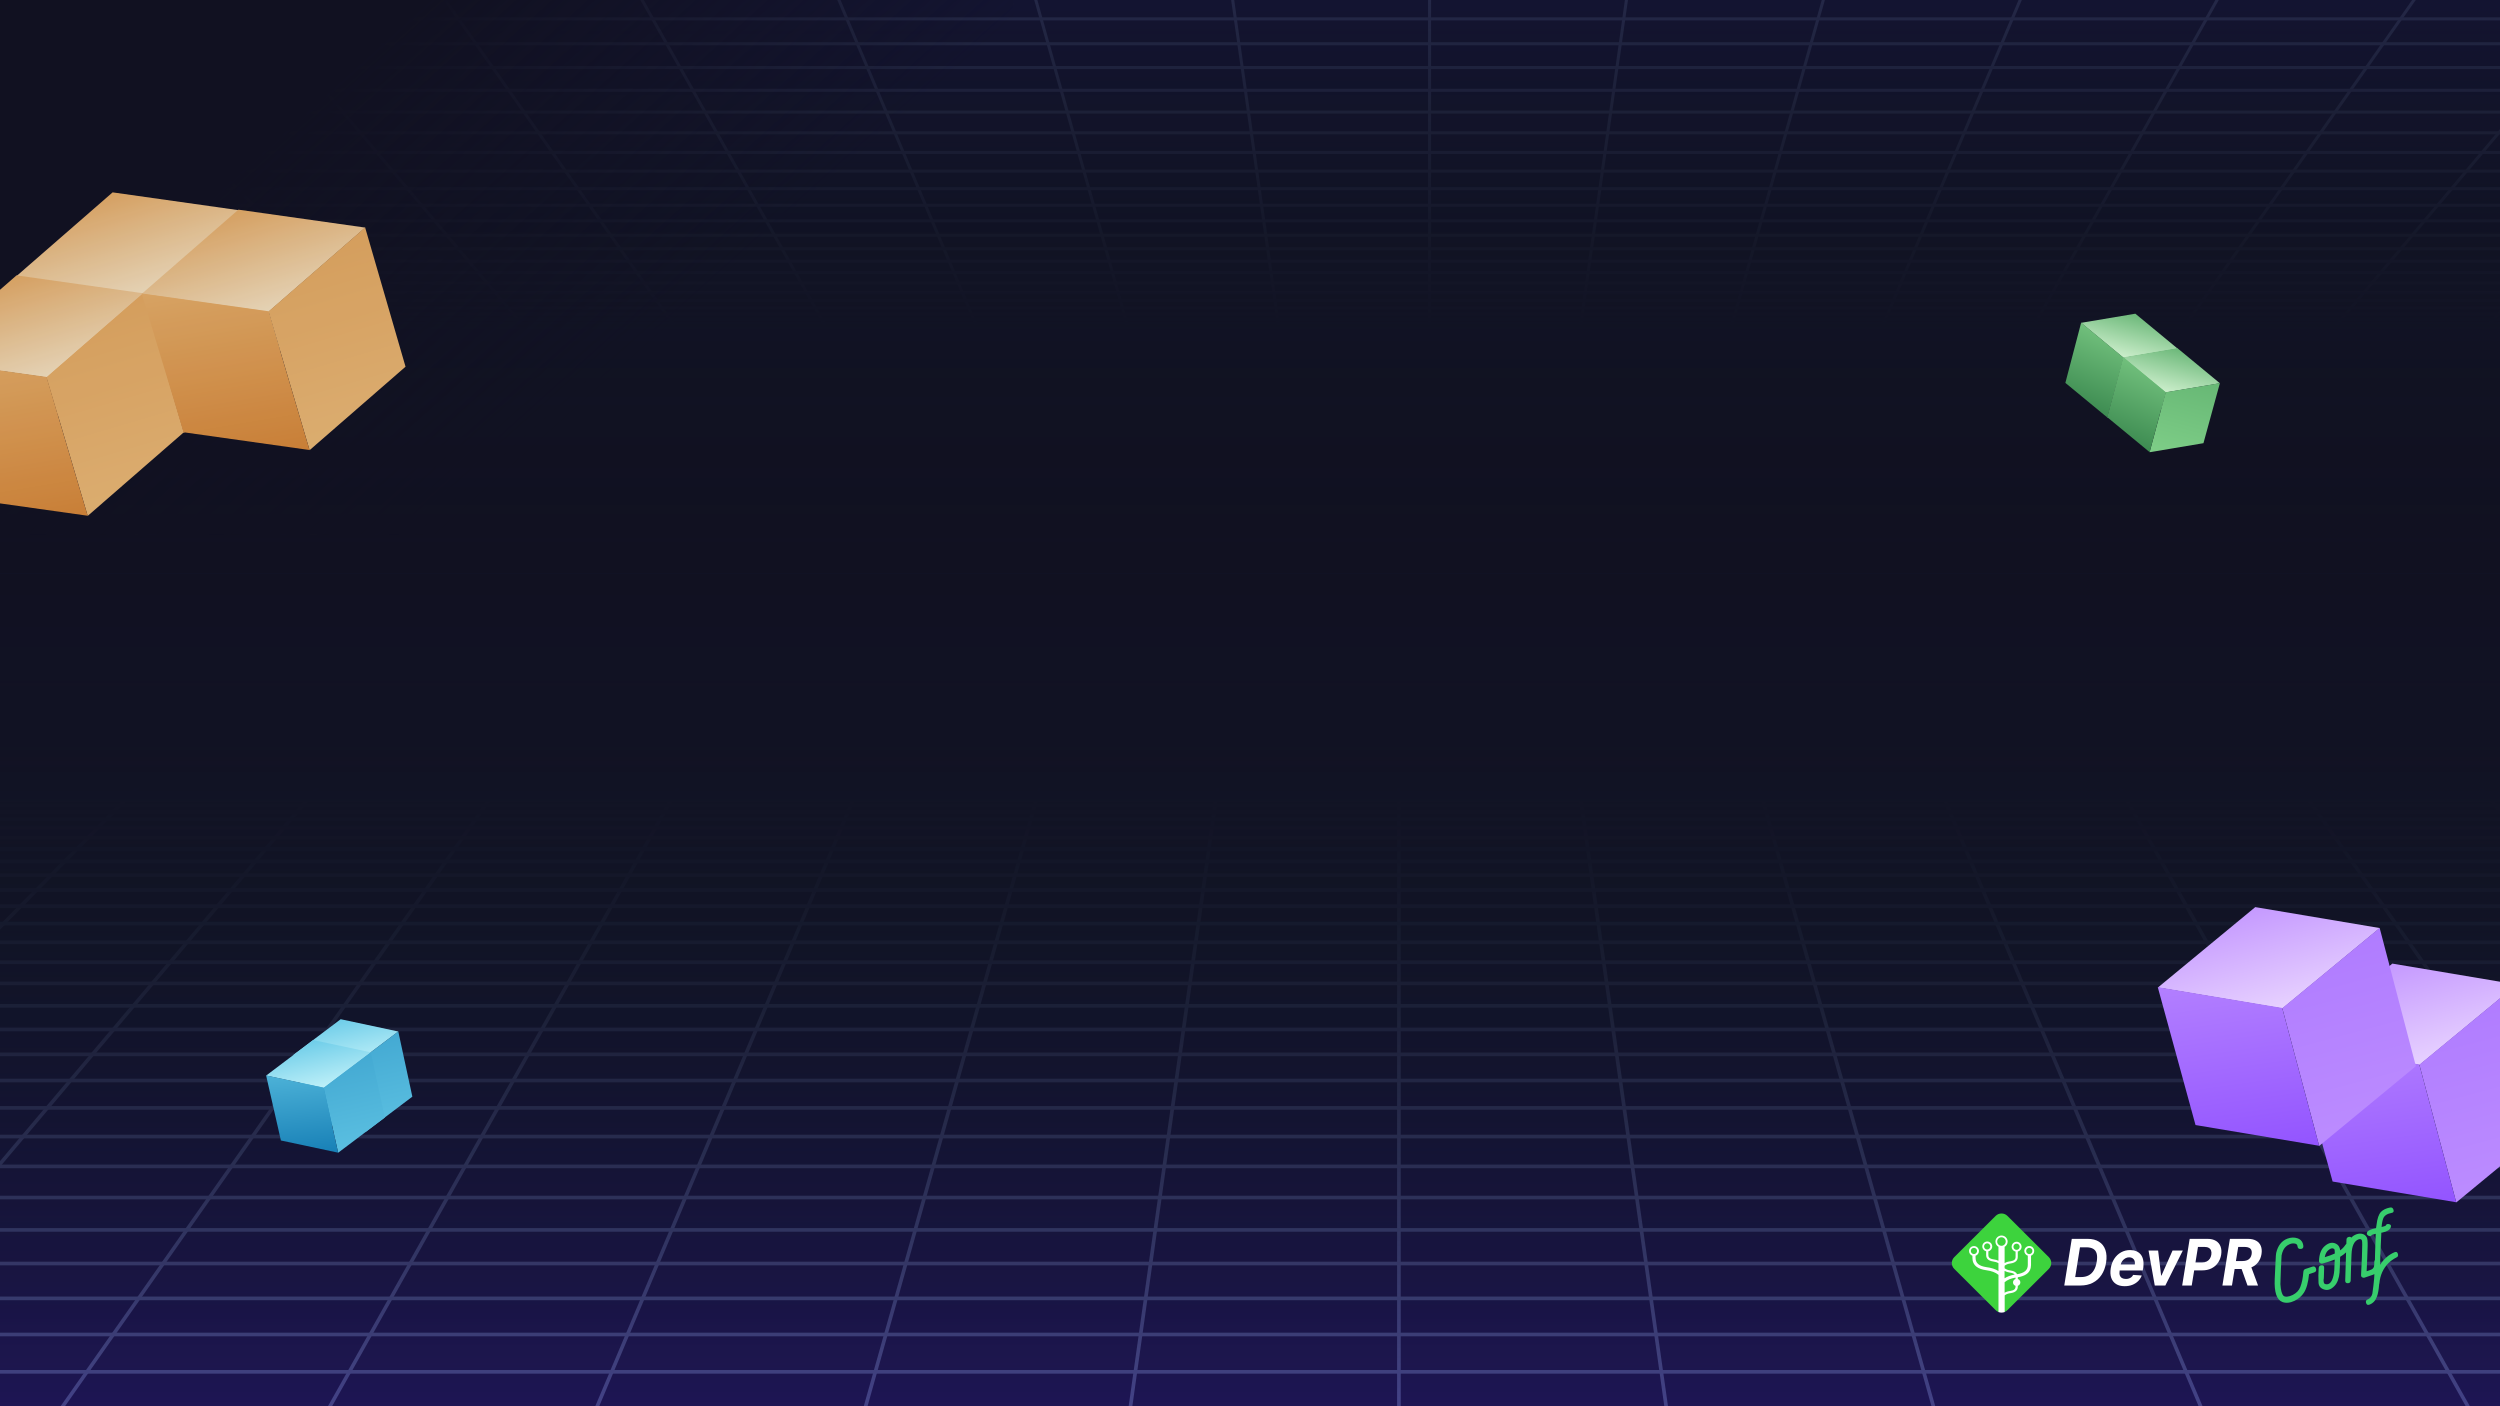 <?xml version="1.0"?>
<svg width="1920" height="1080" viewBox="0 0 1920 1080" fill="none" xmlns="http://www.w3.org/2000/svg"> <g clip-path="url(#clip0_207_35804)"> <g clip-path="url(#clip1_207_35804)"> <rect width="1920" height="1080" fill="#0E0128"></rect> <g clip-path="url(#clip2_207_35804)"> <rect width="1961.27" height="1083.24" transform="translate(-31.33)" fill="#111121"></rect> <g opacity="0.8"> <g filter="url(#filter0_dd_207_35804)"> <path d="M8364.02 2348.7L1074.37 -379.257" stroke="#B7D8FF" stroke-width="2.804"></path> <path d="M7980.35 2348.7L1074.37 -379.257" stroke="#B7D8FF" stroke-width="2.804"></path> <path d="M-1611.29 2348.7L1074.37 -379.257" stroke="#B7D8FF" stroke-width="2.804"></path> <path d="M3760.03 2348.7L1074.37 -379.257" stroke="#B7D8FF" stroke-width="2.804"></path> <path d="M-1227.62 2348.7L1074.37 -379.257" stroke="#B7D8FF" stroke-width="2.804"></path> <path d="M3376.36 2348.7L1074.37 -379.257" stroke="#B7D8FF" stroke-width="2.804"></path> <path d="M-76.625 2348.7L1074.37 -379.257" stroke="#B7D8FF" stroke-width="2.804"></path> <path d="M2225.37 2348.7L1074.37 -379.257" stroke="#B7D8FF" stroke-width="2.804"></path> <path d="M307.95 2348.7L1075.28 -379.257" stroke="#B7D8FF" stroke-width="2.804"></path> <path d="M1841.7 2348.7L1074.37 -379.257" stroke="#B7D8FF" stroke-width="2.804"></path> <path d="M689.793 2348.7L1073.46 -379.257" stroke="#B7D8FF" stroke-width="2.804"></path> <path d="M1074.37 2348.7V-379.257" stroke="#B7D8FF" stroke-width="2.804"></path> <path d="M1458.04 2348.7L1074.37 -379.257" stroke="#B7D8FF" stroke-width="2.804"></path> <path d="M-843.958 2348.7L1074.37 -379.257" stroke="#B7D8FF" stroke-width="2.804"></path> <path d="M2992.7 2348.7L1074.37 -379.257" stroke="#B7D8FF" stroke-width="2.804"></path> <path d="M-460.291 2348.7L1074.37 -379.257" stroke="#B7D8FF" stroke-width="2.804"></path> <path d="M2609.03 2348.7L1074.37 -379.257" stroke="#B7D8FF" stroke-width="2.804"></path> <path d="M-2378.62 2348.7L1074.37 -379.257" stroke="#B7D8FF" stroke-width="2.804"></path> <path d="M4527.36 2348.7L1074.37 -379.257" stroke="#B7D8FF" stroke-width="2.804"></path> <path d="M-1994.95 2348.7L1074.37 -379.257" stroke="#B7D8FF" stroke-width="2.804"></path> <path d="M4143.69 2348.7L1074.37 -379.257" stroke="#B7D8FF" stroke-width="2.804"></path> <path d="M-3145.95 2348.7L1074.37 -379.257" stroke="#B7D8FF" stroke-width="2.804"></path> <path d="M5294.69 2348.7L1074.37 -379.257" stroke="#B7D8FF" stroke-width="2.804"></path> <path d="M-2762.29 2348.7L1074.37 -379.257" stroke="#B7D8FF" stroke-width="2.804"></path> <path d="M4911.03 2348.7L1074.37 -379.257" stroke="#B7D8FF" stroke-width="2.804"></path> <path d="M-3913.28 2348.7L1074.37 -379.257" stroke="#B7D8FF" stroke-width="2.804"></path> <path d="M6062.02 2348.7L1074.37 -379.257" stroke="#B7D8FF" stroke-width="2.804"></path> <path d="M-3529.62 2348.7L1074.37 -379.257" stroke="#B7D8FF" stroke-width="2.804"></path> <path d="M5678.36 2348.7L1074.37 -379.257" stroke="#B7D8FF" stroke-width="2.804"></path> <path d="M-4680.61 2348.7L1074.37 -379.257" stroke="#B7D8FF" stroke-width="2.804"></path> <path d="M6829.36 2348.7L1074.38 -379.257" stroke="#B7D8FF" stroke-width="2.804"></path> <path d="M-4296.95 2348.7L1074.37 -379.257" stroke="#B7D8FF" stroke-width="2.804"></path> <path d="M6445.69 2348.7L1074.37 -379.257" stroke="#B7D8FF" stroke-width="2.804"></path> <path d="M7596.68 2348.7L1074.37 -379.257" stroke="#B7D8FF" stroke-width="2.804"></path> <path d="M-5064.28 2348.7L1074.37 -379.257" stroke="#B7D8FF" stroke-width="2.804"></path> <path d="M7213.02 2348.7L1074.37 -379.257" stroke="#B7D8FF" stroke-width="2.804"></path> <path d="M-5639.78 1053.57H8939.51" stroke="#B7D8FF" stroke-width="2.804"></path> <path d="M-5639.78 1024.88H8939.51" stroke="#B7D8FF" stroke-width="2.804"></path> <path d="M-5639.78 997.153H8939.51" stroke="#B7D8FF" stroke-width="2.804"></path> <path d="M-5639.78 970.381H8939.51" stroke="#B7D8FF" stroke-width="2.804"></path> <path d="M-5639.78 944.564H8939.51" stroke="#B7D8FF" stroke-width="2.804"></path> <path d="M-5639.78 919.704H8939.51" stroke="#B7D8FF" stroke-width="2.804"></path> <path d="M-5639.78 895.799H8939.51" stroke="#B7D8FF" stroke-width="2.804"></path> <path d="M-5639.78 872.851H8939.51" stroke="#B7D8FF" stroke-width="2.804"></path> <path d="M-5639.78 850.858H8939.51" stroke="#B7D8FF" stroke-width="2.804"></path> <path d="M-5639.78 829.823H8939.51" stroke="#B7D8FF" stroke-width="2.804"></path> <path d="M-5639.78 809.744H8939.51" stroke="#B7D8FF" stroke-width="2.804"></path> <path d="M-5639.78 790.62H8939.51" stroke="#B7D8FF" stroke-width="2.804"></path> <path d="M-5639.78 772.453H8939.51" stroke="#B7D8FF" stroke-width="2.804"></path> <path d="M-5639.78 755.242H8939.51" stroke="#B7D8FF" stroke-width="2.804"></path> <path d="M-5639.78 738.987H8939.51" stroke="#B7D8FF" stroke-width="2.804"></path> <path d="M-5639.78 723.688H8939.51" stroke="#B7D8FF" stroke-width="2.804"></path> <path d="M-5639.78 709.347H8939.51" stroke="#B7D8FF" stroke-width="2.804"></path> <path d="M-5639.78 695.959H8939.51" stroke="#B7D8FF" stroke-width="2.804"></path> <path d="M-5639.78 683.529H8939.51" stroke="#B7D8FF" stroke-width="2.804"></path> <path d="M-5639.78 672.056H8939.51" stroke="#B7D8FF" stroke-width="2.804"></path> <path d="M-5639.78 661.537H8939.51" stroke="#B7D8FF" stroke-width="2.804"></path> <path d="M-5639.78 651.976H8939.51" stroke="#B7D8FF" stroke-width="2.804"></path> <path d="M-5639.78 643.37H8939.51" stroke="#B7D8FF" stroke-width="2.804"></path> <path d="M-5639.78 635.72H8939.51" stroke="#B7D8FF" stroke-width="2.804"></path> <path d="M-5639.78 629.027H8939.51" stroke="#B7D8FF" stroke-width="2.804"></path> <path d="M-5639.78 623.29H8939.51" stroke="#B7D8FF" stroke-width="2.804"></path> <path d="M-5639.78 618.509H8939.51" stroke="#B7D8FF" stroke-width="2.804"></path> <path d="M-5639.78 614.684H8939.51" stroke="#B7D8FF" stroke-width="2.804"></path> <path d="M-5639.78 611.816H8939.51" stroke="#B7D8FF" stroke-width="2.804"></path> <path d="M-5639.78 609.903H8939.51" stroke="#B7D8FF" stroke-width="2.804"></path> <path d="M-5639.78 608.948H8939.51" stroke="#B7D8FF" stroke-width="2.804"></path> </g> <rect width="2248.11" height="1261.65" transform="matrix(1 0 0 -1 -40.657 1132.22)" fill="url(#paint0_linear_207_35804)"></rect> <rect width="2320.4" height="2499.97" transform="matrix(-1 -8.74228e-08 -8.74228e-08 1 2243.6 221.546)" fill="url(#paint1_linear_207_35804)" fill-opacity="0.2"></rect> <rect width="2248.11" height="2498.81" transform="matrix(-1 -8.74228e-08 -8.74228e-08 1 2207.45 696.121)" fill="url(#paint2_linear_207_35804)"></rect> <rect x="-31.33" y="440.76" width="1961.27" height="151.584" fill="url(#paint3_linear_207_35804)"></rect> </g> <g clip-path="url(#clip3_207_35804)"> <g filter="url(#filter1_dd_207_35804)"> <path d="M-4965.58 -1194.02L1097.9 1075.08" stroke="#B7D8FF" stroke-width="2.332"></path> <path d="M-4646.45 -1194.02L1097.9 1075.08" stroke="#B7D8FF" stroke-width="2.332"></path> <path d="M3331.81 -1194.02L1097.9 1075.08" stroke="#B7D8FF" stroke-width="2.332"></path> <path d="M-1136.01 -1194.02L1097.9 1075.08" stroke="#B7D8FF" stroke-width="2.332"></path> <path d="M3012.68 -1194.02L1097.9 1075.08" stroke="#B7D8FF" stroke-width="2.332"></path> <path d="M-816.88 -1194.02L1097.9 1075.08" stroke="#B7D8FF" stroke-width="2.332"></path> <path d="M2055.29 -1194.02L1097.9 1075.08" stroke="#B7D8FF" stroke-width="2.332"></path> <path d="M140.51 -1194.02L1097.9 1075.08" stroke="#B7D8FF" stroke-width="2.332"></path> <path d="M1736.16 -1194.02L1097.9 1075.08" stroke="#B7D8FF" stroke-width="2.332"></path> <path d="M459.64 -1194.02L1097.9 1075.08" stroke="#B7D8FF" stroke-width="2.332"></path> <path d="M1417.03 -1194.02L1097.9 1075.08" stroke="#B7D8FF" stroke-width="2.332"></path> <path d="M1097.9 -1194.02L1097.9 1075.08" stroke="#B7D8FF" stroke-width="2.332"></path> <path d="M778.77 -1194.02L1097.9 1075.08" stroke="#B7D8FF" stroke-width="2.332"></path> <path d="M2693.55 -1194.02L1097.9 1075.08" stroke="#B7D8FF" stroke-width="2.332"></path> <path d="M-497.75 -1194.02L1097.9 1075.08" stroke="#B7D8FF" stroke-width="2.332"></path> <path d="M2374.42 -1194.02L1097.9 1075.08" stroke="#B7D8FF" stroke-width="2.332"></path> <path d="M-178.621 -1194.02L1097.9 1075.08" stroke="#B7D8FF" stroke-width="2.332"></path> <path d="M3970.07 -1194.02L1097.9 1075.08" stroke="#B7D8FF" stroke-width="2.332"></path> <path d="M-1774.27 -1194.02L1097.9 1075.08" stroke="#B7D8FF" stroke-width="2.332"></path> <path d="M3650.94 -1194.02L1097.9 1075.08" stroke="#B7D8FF" stroke-width="2.332"></path> <path d="M-1455.14 -1194.02L1097.9 1075.08" stroke="#B7D8FF" stroke-width="2.332"></path> <path d="M4608.33 -1194.02L1097.9 1075.08" stroke="#B7D8FF" stroke-width="2.332"></path> <path d="M-2412.53 -1194.02L1097.9 1075.08" stroke="#B7D8FF" stroke-width="2.332"></path> <path d="M4289.2 -1194.02L1097.9 1075.08" stroke="#B7D8FF" stroke-width="2.332"></path> <path d="M-2093.41 -1194.02L1097.9 1075.08" stroke="#B7D8FF" stroke-width="2.332"></path> <path d="M5246.59 -1194.02L1097.9 1075.08" stroke="#B7D8FF" stroke-width="2.332"></path> <path d="M-3050.79 -1194.02L1097.9 1075.08" stroke="#B7D8FF" stroke-width="2.332"></path> <path d="M4927.46 -1194.02L1097.9 1075.08" stroke="#B7D8FF" stroke-width="2.332"></path> <path d="M-2731.66 -1194.02L1097.9 1075.08" stroke="#B7D8FF" stroke-width="2.332"></path> <path d="M5884.86 -1194.02L1097.9 1075.08" stroke="#B7D8FF" stroke-width="2.332"></path> <path d="M-3689.06 -1194.02L1097.9 1075.08" stroke="#B7D8FF" stroke-width="2.332"></path> <path d="M5565.72 -1194.02L1097.9 1075.08" stroke="#B7D8FF" stroke-width="2.332"></path> <path d="M-3369.92 -1194.02L1097.9 1075.08" stroke="#B7D8FF" stroke-width="2.332"></path> <path d="M-4327.31 -1194.02L1097.9 1075.08" stroke="#B7D8FF" stroke-width="2.332"></path> <path d="M6203.99 -1194.02L1097.9 1075.08" stroke="#B7D8FF" stroke-width="2.332"></path> <path d="M-4008.18 -1194.02L1097.9 1075.08" stroke="#B7D8FF" stroke-width="2.332"></path> <path d="M6682.68 14.498L-5444.27 14.498" stroke="#B7D8FF" stroke-width="2.332"></path> <path d="M6682.68 33.587L-5444.27 33.586" stroke="#B7D8FF" stroke-width="2.332"></path> <path d="M6682.68 51.88L-5444.27 51.879" stroke="#B7D8FF" stroke-width="2.332"></path> <path d="M6682.68 69.377L-5444.27 69.376" stroke="#B7D8FF" stroke-width="2.332"></path> <path d="M6682.68 86.079L-5444.27 86.078" stroke="#B7D8FF" stroke-width="2.332"></path> <path d="M6682.68 101.987L-5444.27 101.986" stroke="#B7D8FF" stroke-width="2.332"></path> <path d="M6682.68 117.098L-5444.27 117.097" stroke="#B7D8FF" stroke-width="2.332"></path> <path d="M6682.68 131.413L-5444.27 131.412" stroke="#B7D8FF" stroke-width="2.332"></path> <path d="M6682.68 144.934L-5444.27 144.933" stroke="#B7D8FF" stroke-width="2.332"></path> <path d="M6682.68 157.66L-5444.27 157.659" stroke="#B7D8FF" stroke-width="2.332"></path> <path d="M6682.68 169.589L-5444.27 169.588" stroke="#B7D8FF" stroke-width="2.332"></path> <path d="M6682.68 180.724L-5444.27 180.723" stroke="#B7D8FF" stroke-width="2.332"></path> <path d="M6682.68 191.063L-5444.27 191.062" stroke="#B7D8FF" stroke-width="2.332"></path> <path d="M6682.68 200.607L-5444.27 200.606" stroke="#B7D8FF" stroke-width="2.332"></path> <path d="M6682.68 209.356L-5444.27 209.355" stroke="#B7D8FF" stroke-width="2.332"></path> <path d="M6682.68 217.309L-5444.27 217.308" stroke="#B7D8FF" stroke-width="2.332"></path> <path d="M6682.68 224.468L-5444.27 224.467" stroke="#B7D8FF" stroke-width="2.332"></path> <path d="M6682.68 230.831L-5444.27 230.83" stroke="#B7D8FF" stroke-width="2.332"></path> <path d="M6682.68 236.398L-5444.27 236.397" stroke="#B7D8FF" stroke-width="2.332"></path> <path d="M6682.68 241.17L-5444.27 241.169" stroke="#B7D8FF" stroke-width="2.332"></path> <path d="M6682.68 245.146L-5444.27 245.145" stroke="#B7D8FF" stroke-width="2.332"></path> <path d="M6682.68 248.329L-5444.27 248.328" stroke="#B7D8FF" stroke-width="2.332"></path> <path d="M6682.68 250.714L-5444.27 250.713" stroke="#B7D8FF" stroke-width="2.332"></path> <path d="M6682.68 252.305L-5444.27 252.304" stroke="#B7D8FF" stroke-width="2.332"></path> <path d="M6682.68 253.1L-5444.27 253.099" stroke="#B7D8FF" stroke-width="2.332"></path> </g> <rect width="1961.27" height="1049.43" transform="matrix(-1 -8.74228e-08 -8.74228e-08 1 1929.94 -181.901)" fill="url(#paint4_linear_207_35804)"></rect> <rect width="1961.27" height="2079.04" transform="matrix(1 1.74846e-07 1.74846e-07 -1 -31.33 180.735)" fill="url(#paint5_linear_207_35804)"></rect> <rect width="1961.27" height="2079.04" transform="matrix(1 1.74846e-07 1.74846e-07 -1 -31.33 574.854)" fill="url(#paint6_linear_207_35804)" fill-opacity="0.2"></rect> </g> <rect x="-31.33" y="-6.024" width="1961.27" height="446.59" fill="url(#paint7_linear_207_35804)"></rect> <rect x="-31.33" y="496.536" width="1961.27" height="586.514" fill="url(#paint8_linear_207_35804)"></rect> </g> <rect width="778.554" height="410.425" fill="url(#paint9_linear_207_35804)"></rect> </g> <path d="M1762.52 801.812L1837.31 740.045L1932.97 756.14L1858.17 817.908L1762.52 801.812Z" fill="url(#paint10_linear_207_35804)"></path> <path d="M1960.67 862.197L1932.99 756.582L1932.83 756.003L1858.06 817.65L1886.41 923.462L1960.67 862.197Z" fill="url(#paint11_linear_207_35804)"></path> <path d="M1791.44 907.419L1762.6 802.114L1762.44 801.535L1858.02 817.534L1886.38 923.346L1791.44 907.419Z" fill="url(#paint12_linear_207_35804)"></path> <path d="M1657.25 758.423L1732.04 696.655L1827.69 712.751L1752.9 774.519L1657.25 758.423Z" fill="url(#paint13_linear_207_35804)"></path> <path d="M1855.39 818.808L1827.72 713.193L1827.56 712.614L1752.78 774.261L1781.14 880.073L1855.39 818.808Z" fill="url(#paint14_linear_207_35804)"></path> <path d="M1686.16 864.029L1657.33 758.725L1657.17 758.145L1752.75 774.145L1781.1 879.957L1686.16 864.029Z" fill="url(#paint15_linear_207_35804)"></path> <g opacity="0.9"> <path d="M12.276 212.367L86.492 147.735L183.935 161.52L109.72 226.151L12.276 212.367Z" fill="url(#paint16_linear_207_35804)"></path> <path d="M214.846 268.349L183.969 161.968L183.796 161.384L109.594 225.893L141.16 332.456L214.846 268.349Z" fill="url(#paint17_linear_207_35804)"></path> <path d="M44.412 318.707L12.368 212.671L12.195 212.088L109.56 225.776L141.126 332.339L44.412 318.707Z" fill="url(#paint18_linear_207_35804)"></path> <path d="M-61.518 276.12L12.698 211.488L110.141 225.272L35.926 289.904L-61.518 276.12Z" fill="url(#paint19_linear_207_35804)"></path> <path d="M141.052 332.101L110.175 225.72L110.002 225.137L35.8 289.646L67.366 396.209L141.052 332.101Z" fill="url(#paint20_linear_207_35804)"></path> <path d="M-29.382 382.459L-61.426 276.424L-61.599 275.84L35.766 289.528L67.332 396.092L-29.382 382.459Z" fill="url(#paint21_linear_207_35804)"></path> <path d="M108.882 225.647L183.097 161.015L280.541 174.799L206.325 239.431L108.882 225.647Z" fill="url(#paint22_linear_207_35804)"></path> <path d="M311.452 281.629L280.575 175.247L280.402 174.664L206.2 239.173L237.765 345.736L311.452 281.629Z" fill="url(#paint23_linear_207_35804)"></path> <path d="M141.017 331.986L108.973 225.951L108.8 225.367L206.166 239.056L237.731 345.619L141.017 331.986Z" fill="url(#paint24_linear_207_35804)"></path> </g> <g filter="url(#filter2_f_207_35804)"> <path d="M225.495 810.037L261.638 782.75L305.927 792.205L269.784 819.492L225.495 810.037Z" fill="url(#paint25_linear_207_35804)"></path> <path d="M316.687 842.237L305.928 792.412L305.868 792.138L269.734 819.369L280.804 869.301L316.687 842.237Z" fill="url(#paint26_linear_207_35804)"></path> <path d="M236.832 859.883L225.526 810.179L225.465 809.906L269.722 819.315L280.791 869.246L236.832 859.883Z" fill="url(#paint27_linear_207_35804)"></path> <path d="M204.392 826.042L240.535 798.755L284.824 808.211L248.681 835.498L204.392 826.042Z" fill="url(#paint28_linear_207_35804)"></path> <path d="M295.584 858.243L284.825 808.417L284.764 808.144L248.631 835.375L259.7 885.306L295.584 858.243Z" fill="url(#paint29_linear_207_35804)"></path> <path d="M215.729 875.889L204.423 826.184L204.362 825.911L248.618 835.32L259.688 885.251L215.729 875.889Z" fill="url(#paint30_linear_207_35804)"></path> </g> <g filter="url(#filter3_f_207_35804)"> <path d="M1598.29 247.926L1639.95 240.917L1672.52 267.814L1630.86 274.824L1598.29 247.926Z" fill="url(#paint31_linear_207_35804)"></path> <path d="M1659.87 313.843L1672.43 267.986L1672.5 267.733L1630.87 274.701L1618.53 320.779L1659.87 313.843Z" fill="url(#paint32_linear_207_35804)"></path> <path d="M1586.2 294.05L1598.26 248.057L1598.33 247.805L1630.89 274.65L1618.54 320.728L1586.2 294.05Z" fill="url(#paint33_linear_207_35804)"></path> <path d="M1630.67 274.451L1672.32 267.441L1704.89 294.339L1663.24 301.349L1630.67 274.451Z" fill="url(#paint34_linear_207_35804)"></path> <path d="M1692.25 340.368L1704.81 294.511L1704.87 294.258L1663.25 301.226L1650.9 347.304L1692.25 340.368Z" fill="url(#paint35_linear_207_35804)"></path> <path d="M1618.58 320.574L1630.63 274.582L1630.7 274.33L1663.26 301.175L1650.92 347.253L1618.58 320.574Z" fill="url(#paint36_linear_207_35804)"></path> </g> <path d="M1532.66 1006.19L1500.86 974.495C1498.38 972.028 1498.38 967.967 1500.86 965.499L1532.66 933.805C1535.14 931.338 1539.22 931.338 1541.69 933.805L1573.5 965.499C1575.98 967.967 1575.98 972.028 1573.5 974.495L1541.69 1006.19C1541.07 1006.81 1540.35 1007.27 1539.6 1007.58C1539.58 1007.58 1534.83 1007.6 1534.83 1007.6C1534.03 1007.29 1533.28 1006.81 1532.66 1006.19Z" fill="#3DD33D"></path> <path d="M1558.49 956.929C1556.4 956.929 1554.67 958.651 1554.67 960.733C1554.67 962.404 1555.78 963.895 1557.35 964.383V971.452C1557.35 975.462 1554.82 977.672 1549.15 978.572C1548.37 977.081 1546.75 976.13 1544.2 975.744H1544.17C1542.16 975.487 1540.64 974.896 1539.53 973.997V972.12C1540.61 971.169 1542.13 970.578 1544.22 970.321H1544.25C1547.83 969.781 1549.66 968.085 1549.66 965.334V961.196C1551.32 960.784 1552.58 959.294 1552.58 957.494C1552.58 955.387 1550.85 953.664 1548.76 953.664C1546.67 953.664 1544.94 955.387 1544.94 957.52C1544.94 959.345 1546.26 960.887 1547.96 961.247V965.36C1547.96 967.262 1546.78 968.239 1543.99 968.676C1542.18 968.881 1540.71 969.344 1539.55 970.064V957.571C1540.95 956.749 1541.87 955.258 1541.87 953.562C1541.87 950.991 1539.78 948.883 1537.18 948.883C1534.6 948.883 1532.48 950.965 1532.48 953.562C1532.48 955.284 1533.41 956.775 1534.81 957.571V968.239C1533.75 967.725 1532.48 967.365 1530.99 967.185C1527.51 966.671 1527.07 965.18 1527.07 963.92V961.016C1528.74 960.63 1530.03 959.114 1530.03 957.289C1530.03 955.207 1528.31 953.484 1526.22 953.484C1524.13 953.484 1522.4 955.181 1522.4 957.263C1522.4 959.088 1523.69 960.579 1525.36 960.99V963.895C1525.36 966.645 1527.17 968.316 1530.76 968.83C1532.48 969.087 1533.8 969.473 1534.81 970.167V976.156C1532.41 974.639 1529.39 973.637 1525.62 973.174C1519.82 972.3 1517.24 970.115 1517.24 966.028V964.409C1518.76 963.895 1519.84 962.481 1519.84 960.784C1519.84 958.702 1518.12 956.98 1516.03 956.98C1513.94 956.98 1512.21 958.702 1512.21 960.784C1512.21 962.455 1513.29 963.895 1514.81 964.409V966.028C1514.81 969.01 1515.92 971.349 1518.14 972.968C1519.82 974.228 1522.17 975.05 1525.29 975.513H1525.31C1529.49 976.053 1532.59 977.235 1534.83 979.086V1007.67C1536.35 1008.26 1538.08 1008.23 1539.6 1007.64V994.869C1540.69 993.943 1542.18 993.378 1544.25 993.121H1544.27C1547.86 992.581 1549.69 990.884 1549.69 988.134V987.517C1550.8 987.157 1551.63 986.103 1551.63 984.895C1551.63 983.687 1550.8 982.608 1549.69 982.273V980.937C1552.63 980.448 1554.88 979.626 1556.5 978.418C1558.72 976.798 1559.83 974.459 1559.83 971.478V964.383C1561.22 963.843 1562.28 962.43 1562.28 960.759C1562.28 959.756 1561.89 958.805 1561.2 958.06C1560.47 957.34 1559.52 956.929 1558.49 956.929ZM1546.31 957.52C1546.31 956.183 1547.39 955.104 1548.71 955.104C1550.05 955.104 1551.11 956.183 1551.11 957.52C1551.11 958.857 1550.03 959.911 1548.71 959.911C1547.42 959.911 1546.31 958.805 1546.31 957.52ZM1526.16 959.653C1524.85 959.653 1523.76 958.574 1523.76 957.263C1523.76 955.926 1524.85 954.872 1526.16 954.872C1527.48 954.872 1528.56 955.952 1528.56 957.263C1528.56 958.574 1527.45 959.653 1526.16 959.653ZM1515.97 963.124C1514.66 963.124 1513.58 962.07 1513.58 960.733C1513.58 959.396 1514.66 958.343 1515.97 958.343C1517.29 958.343 1518.37 959.422 1518.37 960.733C1518.37 962.044 1517.26 963.124 1515.97 963.124ZM1537.13 956.775C1535.32 956.775 1533.85 955.309 1533.85 953.51C1533.85 951.685 1535.32 950.22 1537.13 950.22C1538.93 950.22 1540.4 951.685 1540.4 953.484C1540.4 955.284 1538.93 956.775 1537.13 956.775ZM1539.5 976.053C1540.69 976.721 1542.13 977.184 1543.91 977.415C1545.56 977.672 1546.67 978.109 1547.27 978.855C1544.17 979.42 1541.56 980.371 1539.5 981.734V976.053ZM1547.91 982.273C1546.8 982.633 1545.98 983.687 1545.98 984.895C1545.98 986.155 1546.8 987.183 1547.91 987.517V988.134C1547.88 990.036 1546.72 991.013 1543.94 991.45C1542.16 991.656 1540.71 992.118 1539.55 992.812V984.741C1541.56 982.967 1544.3 981.811 1547.91 981.194V982.273ZM1558.49 963.149C1557.15 963.149 1556.09 962.07 1556.09 960.759C1556.09 959.448 1557.17 958.368 1558.49 958.368C1559.13 958.368 1559.75 958.625 1560.22 959.062C1560.68 959.525 1560.89 960.116 1560.89 960.733C1560.89 962.07 1559.8 963.149 1558.49 963.149Z" fill="white"></path> <path d="M1597.83 987.27H1585.36L1591.12 951.441H1603.36C1606.85 951.441 1609.75 952.176 1612.05 953.645C1614.37 955.115 1616 957.22 1616.95 959.961C1617.9 962.69 1618.07 965.95 1617.46 969.74C1616.87 973.403 1615.7 976.546 1613.95 979.17C1612.2 981.783 1609.95 983.789 1607.22 985.188C1604.49 986.576 1601.36 987.27 1597.83 987.27ZM1593.75 980.78H1598.26C1600.44 980.78 1602.35 980.36 1603.98 979.52C1605.63 978.68 1606.98 977.386 1608.03 975.636C1609.1 973.887 1609.85 971.647 1610.29 968.918C1610.71 966.329 1610.68 964.23 1610.2 962.62C1609.74 960.999 1608.84 959.815 1607.51 959.069C1606.18 958.311 1604.42 957.931 1602.25 957.931H1597.42L1593.75 980.78Z" fill="white"></path> <path d="M1631.74 987.795C1629.07 987.795 1626.86 987.235 1625.11 986.116C1623.36 984.984 1622.13 983.386 1621.42 981.322C1620.72 979.246 1620.6 976.791 1621.06 973.957C1621.51 971.193 1622.42 968.767 1623.79 966.679C1625.17 964.591 1626.9 962.964 1628.98 961.798C1631.06 960.632 1633.37 960.048 1635.93 960.048C1637.64 960.048 1639.2 960.334 1640.59 960.906C1641.99 961.465 1643.15 962.317 1644.08 963.46C1645 964.591 1645.64 966.008 1645.97 967.711C1646.33 969.414 1646.32 971.408 1645.96 973.694L1645.64 975.741H1623.67L1624.37 971.123H1639.55C1639.72 970.05 1639.65 969.099 1639.35 968.271C1639.04 967.443 1638.54 966.796 1637.82 966.329C1637.11 965.851 1636.24 965.612 1635.2 965.612C1634.13 965.612 1633.14 965.88 1632.21 966.416C1631.29 966.953 1630.51 967.659 1629.87 968.533C1629.25 969.396 1628.85 970.335 1628.67 971.35L1627.88 975.934C1627.65 977.345 1627.69 978.517 1628.01 979.45C1628.34 980.383 1628.9 981.083 1629.71 981.549C1630.51 982.004 1631.52 982.232 1632.76 982.232C1633.56 982.232 1634.31 982.115 1635.01 981.882C1635.72 981.649 1636.35 981.305 1636.91 980.85C1637.46 980.383 1637.91 979.806 1638.26 979.118L1644.86 979.573C1644.25 981.229 1643.32 982.675 1642.08 983.911C1640.83 985.136 1639.34 986.092 1637.59 986.78C1635.85 987.457 1633.9 987.795 1631.74 987.795Z" fill="white"></path> <path d="M1676.42 960.398L1662.98 987.27H1654.85L1650.08 960.398H1657.44L1659.74 979.625H1660.02L1668.51 960.398H1676.42Z" fill="white"></path> <path d="M1675.91 987.27L1681.67 951.441H1695.37C1697.99 951.441 1700.14 951.96 1701.83 952.998C1703.52 954.024 1704.71 955.453 1705.38 957.284C1706.07 959.104 1706.23 961.203 1705.86 963.582C1705.47 965.973 1704.64 968.078 1703.35 969.898C1702.07 971.706 1700.41 973.117 1698.37 974.132C1696.32 975.146 1693.96 975.654 1691.28 975.654H1682.56L1683.52 969.583H1691.06C1692.49 969.583 1693.7 969.332 1694.71 968.831C1695.72 968.318 1696.53 967.612 1697.13 966.714C1697.73 965.804 1698.12 964.76 1698.3 963.582C1698.49 962.381 1698.43 961.337 1698.11 960.451C1697.8 959.564 1697.22 958.876 1696.37 958.386C1695.53 957.885 1694.41 957.634 1693 957.634H1688.05L1683.25 987.27H1675.91Z" fill="white"></path> <path d="M1706.81 987.27L1712.57 951.441H1726.27C1728.89 951.441 1731.05 951.919 1732.74 952.875C1734.45 953.832 1735.65 955.191 1736.33 956.952C1737.03 958.701 1737.2 960.766 1736.83 963.145C1736.44 965.524 1735.61 967.565 1734.33 969.268C1733.07 970.971 1731.42 972.283 1729.39 973.204C1727.36 974.114 1725.02 974.569 1722.35 974.569H1713.18L1714.2 968.481H1722.17C1723.57 968.481 1724.76 968.283 1725.76 967.886C1726.75 967.489 1727.54 966.895 1728.11 966.102C1728.7 965.308 1729.09 964.323 1729.27 963.145C1729.46 961.944 1729.39 960.941 1729.06 960.136C1728.74 959.319 1728.14 958.701 1727.28 958.281C1726.43 957.85 1725.3 957.634 1723.89 957.634H1718.95L1714.15 987.27H1706.81ZM1728.17 970.965L1734.18 987.27H1726.08L1720.25 970.965H1728.17Z" fill="white"></path> <path d="M1770.53 974.568C1769.6 974.877 1769.07 975.618 1768.97 976.855C1768.63 981.506 1767.84 985.383 1766.61 988.486C1765.57 991.1 1763.64 993.084 1760.85 994.503C1757.44 996.128 1755.12 996.399 1753.79 995.209C1752.46 994.019 1751.67 991.019 1751.35 986.233L1751.48 982.219L1751.78 973.468L1752.23 964.74C1752.19 964.611 1752.17 964.547 1752.21 964.462L1752.32 963.93C1752.54 962.651 1752.97 961.375 1753.59 960.037C1754.62 958.064 1756.15 956.566 1758.14 955.693C1759.39 955.067 1760.64 954.868 1761.83 954.968C1763.45 955.073 1764.35 955.767 1764.48 957.071C1764.61 958.589 1765.38 959.324 1766.85 959.192C1768.37 959.188 1769.08 958.386 1768.97 956.932C1768.67 953.982 1767.23 951.979 1764.53 951.028C1762.14 950.188 1759.55 950.264 1756.77 951.256C1752.34 952.933 1749.43 956.592 1748.1 962.278C1747.92 963.044 1747.78 965.221 1747.61 968.891L1746.98 982.358C1746.54 992.432 1748.5 998.306 1752.93 999.961C1755.65 1000.97 1758.78 1000.65 1762.19 999.025C1765.35 997.482 1767.73 995.418 1769.39 992.812C1771.48 989.57 1772.75 984.822 1773.34 978.53L1777.26 977.232C1778.7 976.758 1779.14 975.76 1778.68 974.281C1778.22 972.802 1777.32 972.321 1775.89 972.795L1770.53 974.568ZM1788.33 960.028C1790.12 958.512 1791.57 958.316 1792.8 959.399C1792.99 959.55 1793.08 960.512 1793.12 962.2C1793.14 962.264 1793.18 962.393 1793.14 962.478L1793.08 962.712C1791.16 963.628 1788.63 964.538 1785.43 965.524C1785.83 963.052 1786.82 961.164 1788.33 960.028ZM1796.8 976.935C1796.79 976.871 1796.79 976.871 1796.79 976.871L1796.92 973.99C1796.9 974.139 1796.96 974.118 1796.96 973.905C1797.1 970.81 1797.15 967.885 1797.23 965.238C1800.54 963.292 1803.09 960.888 1804.94 958.006C1805.68 956.84 1805.42 956.005 1804.18 955.349C1802.95 954.694 1802 954.938 1801.26 956.104C1800.23 957.651 1798.89 959.087 1797.26 960.263C1797 957.868 1795.98 956.148 1794.11 955.207C1791.42 953.83 1788.62 954.33 1785.72 956.709C1782.69 959.128 1781.16 963.039 1780.99 968.482C1780.99 969.123 1781.31 969.724 1781.93 970.159C1782.52 970.529 1783.1 970.622 1783.72 970.415C1787.83 969.269 1790.95 968.238 1793.06 967.324L1792.98 969.48C1792.94 971.337 1792.81 973.364 1792.73 975.52C1792.51 978.571 1791.9 981.04 1791.05 982.952C1789.78 985.713 1787.99 986.802 1785.72 986.134C1784.97 985.954 1784.57 985.095 1784.52 983.622C1784.45 983.151 1784.54 982.554 1784.67 981.872L1784.75 980.57C1784.8 977.646 1784.85 975.362 1784.95 973.697C1785 972.331 1784.37 971.619 1783.02 971.71C1781.62 971.821 1780.86 972.495 1780.75 973.882C1780.47 977.872 1780.45 981.566 1780.62 984.984C1780.74 987.783 1782.27 989.616 1785.19 990.42C1787.77 991.198 1790.3 990.289 1792.8 987.692C1795.06 985.455 1796.36 981.905 1796.82 977C1796.82 977 1796.82 977 1796.8 976.935ZM1823.21 972.736C1822.87 973.842 1822.15 974.645 1821.05 975.081C1820.2 975.434 1819.04 975.889 1817.58 976.299L1818.03 966.439C1818.21 962.833 1818.33 959.673 1818.36 956.898C1818.42 953.546 1818.24 951.408 1817.71 950.377C1816.86 948.744 1815.53 947.767 1813.58 947.488C1811.93 947.255 1810.25 947.598 1808.53 948.453C1807.51 948.931 1806.61 949.583 1805.86 950.471C1805.26 949.887 1804.52 949.707 1803.59 950.017C1802.65 950.326 1802.11 951.002 1802.09 952.07C1801.91 959.008 1801.59 969.467 1801.12 983.448C1801.08 984.878 1801.78 985.57 1803.21 985.523C1804.62 985.412 1805.29 984.693 1805.34 983.328L1805.6 973.316C1805.81 968.92 1805.89 965.632 1805.96 963.412C1805.96 963.199 1806.02 963.178 1805.98 963.263C1806.24 956.796 1808.02 953.016 1811.43 951.818C1812.73 951.386 1813.58 951.673 1813.94 952.617C1814.12 953.196 1814.17 954.242 1814.19 955.866C1814.13 961.204 1813.88 969.016 1813.29 979.28C1813.26 980.283 1813.67 980.929 1814.63 981.175C1815.05 981.394 1815.52 981.378 1816.08 981.192C1820.9 979.67 1823.85 978.552 1824.81 977.88C1826.79 976.516 1827.67 973.601 1827.59 969.158C1827.57 967.749 1826.87 967.057 1825.53 967.148C1824.1 967.195 1823.37 967.933 1823.45 969.322C1823.46 970.881 1823.4 972.034 1823.21 972.736ZM1828.55 930.767C1826.85 932.604 1825.74 935.879 1825.19 940.528L1824.79 943.214C1824.72 943.235 1824.72 943.235 1824.72 943.235C1820.91 944 1818.67 944.956 1818.03 946.23C1817.4 947.503 1817.74 948.383 1818.97 949.038C1820.21 949.693 1821.1 949.469 1821.73 948.195C1821.63 948.301 1821.77 948.324 1822.08 948.221C1822.52 948.077 1823.29 947.894 1824.37 947.608L1824.49 947.567C1824.57 947.61 1824.57 947.61 1824.57 947.61L1824.32 954.996C1824.22 958.646 1824.15 961.079 1824.06 962.317C1824.02 963.747 1823.93 965.903 1823.92 968.742L1823.71 975.125C1823.55 980.141 1823.19 984.3 1822.76 987.563C1822.37 990.953 1822.1 992.957 1821.95 993.575C1821.34 995.831 1820.15 997.29 1818.42 997.931C1817.14 998.428 1816.73 999.342 1817.15 1000.69C1817.57 1002.04 1818.39 1002.48 1819.68 1001.98C1822.46 1000.99 1824.41 998.857 1825.54 995.646C1826.33 993.542 1826.89 990.452 1827.18 986.313C1827.31 986.058 1827.37 985.824 1827.37 985.61C1827.92 979.403 1830.23 974.242 1834.35 970.041C1835.5 968.881 1836.95 967.766 1838.74 966.677C1839.42 966.237 1839.96 965.987 1840.38 965.779C1841.61 965.302 1841.99 964.325 1841.57 962.974C1841.21 961.603 1840.39 961.166 1839.1 961.664C1834.55 963.595 1830.81 966.818 1827.91 971.395C1828.02 968.45 1828.02 966.251 1828.08 964.884C1828.37 957.841 1828.6 951.95 1828.84 947.191C1828.82 947.127 1828.84 946.978 1828.82 946.7C1828.88 946.68 1828.95 946.659 1829.09 946.682C1829.22 946.641 1829.34 946.599 1829.43 946.643C1833.36 945.836 1835.55 944.474 1836.11 942.517C1836.6 941.22 1836.15 940.446 1834.75 940.13C1833.41 939.793 1832.52 940.231 1832.17 941.551C1832.24 941.317 1832.21 941.253 1832.03 941.315C1832.03 941.315 1831.97 941.335 1831.86 941.441C1831.76 941.546 1831.63 941.587 1831.57 941.608C1831.22 941.796 1830.57 941.938 1829.74 942.141L1829.06 942.368C1829.25 939.68 1829.71 937.4 1830.35 935.7C1831.25 933.49 1833.43 932.128 1836.88 931.486C1838.18 931.267 1838.6 930.417 1838.18 929.067C1837.77 927.717 1836.9 927.151 1835.6 927.37C1832.55 927.954 1830.16 929.099 1828.55 930.767Z" fill="#37CE6C"></path> </g> <defs> <filter id="filter0_dd_207_35804" x="-5709.87" y="-450.662" width="14719.5" height="2870.77" filterUnits="userSpaceOnUse" color-interpolation-filters="sRGB"> <feFlood flood-opacity="0" result="BackgroundImageFix"></feFlood> <feColorMatrix in="SourceAlpha" type="matrix" values="0 0 0 0 0 0 0 0 0 0 0 0 0 0 0 0 0 0 127 0" result="hardAlpha"></feColorMatrix> <feOffset></feOffset> <feGaussianBlur stdDeviation="7.009"></feGaussianBlur> <feColorMatrix type="matrix" values="0 0 0 0 0.718 0 0 0 0 0.847 0 0 0 0 1 0 0 0 1 0"></feColorMatrix> <feBlend mode="normal" in2="BackgroundImageFix" result="effect1_dropShadow_207_35804"></feBlend> <feColorMatrix in="SourceAlpha" type="matrix" values="0 0 0 0 0 0 0 0 0 0 0 0 0 0 0 0 0 0 127 0" result="hardAlpha"></feColorMatrix> <feOffset></feOffset> <feGaussianBlur stdDeviation="35.046"></feGaussianBlur> <feColorMatrix type="matrix" values="0 0 0 0 0.718 0 0 0 0 0.847 0 0 0 0 1 0 0 0 1 0"></feColorMatrix> <feBlend mode="normal" in2="effect1_dropShadow_207_35804" result="effect2_dropShadow_207_35804"></feBlend> <feBlend mode="normal" in="SourceGraphic" in2="effect2_dropShadow_207_35804" result="shape"></feBlend> </filter> <filter id="filter1_dd_207_35804" x="-5502.57" y="-1253.41" width="12243.6" height="2387.89" filterUnits="userSpaceOnUse" color-interpolation-filters="sRGB"> <feFlood flood-opacity="0" result="BackgroundImageFix"></feFlood> <feColorMatrix in="SourceAlpha" type="matrix" values="0 0 0 0 0 0 0 0 0 0 0 0 0 0 0 0 0 0 127 0" result="hardAlpha"></feColorMatrix> <feOffset></feOffset> <feGaussianBlur stdDeviation="5.83"></feGaussianBlur> <feColorMatrix type="matrix" values="0 0 0 0 0.718 0 0 0 0 0.847 0 0 0 0 1 0 0 0 1 0"></feColorMatrix> <feBlend mode="normal" in2="BackgroundImageFix" result="effect1_dropShadow_207_35804"></feBlend> <feColorMatrix in="SourceAlpha" type="matrix" values="0 0 0 0 0 0 0 0 0 0 0 0 0 0 0 0 0 0 127 0" result="hardAlpha"></feColorMatrix> <feOffset></feOffset> <feGaussianBlur stdDeviation="29.151"></feGaussianBlur> <feColorMatrix type="matrix" values="0 0 0 0 0.718 0 0 0 0 0.847 0 0 0 0 1 0 0 0 1 0"></feColorMatrix> <feBlend mode="normal" in2="effect1_dropShadow_207_35804" result="effect2_dropShadow_207_35804"></feBlend> <feBlend mode="normal" in="SourceGraphic" in2="effect2_dropShadow_207_35804" result="shape"></feBlend> </filter> <filter id="filter2_f_207_35804" x="186.325" y="759.874" width="148.648" height="148.232" filterUnits="userSpaceOnUse" color-interpolation-filters="sRGB"> <feFlood flood-opacity="0" result="BackgroundImageFix"></feFlood> <feBlend mode="normal" in="SourceGraphic" in2="BackgroundImageFix" result="shape"></feBlend> <feGaussianBlur stdDeviation="7" result="effect1_foregroundBlur_207_35804"></feGaussianBlur> </filter> <filter id="filter3_f_207_35804" x="1573.46" y="223" width="143.927" height="142.14" filterUnits="userSpaceOnUse" color-interpolation-filters="sRGB"> <feFlood flood-opacity="0" result="BackgroundImageFix"></feFlood> <feBlend mode="normal" in="SourceGraphic" in2="BackgroundImageFix" result="shape"></feBlend> <feGaussianBlur stdDeviation="4" result="effect1_foregroundBlur_207_35804"></feGaussianBlur> </filter> <linearGradient id="paint0_linear_207_35804" x1="1124.05" y1="-237.61" x2="1124.05" y2="1261.65" gradientUnits="userSpaceOnUse"> <stop offset="0.15" stop-opacity="0"></stop> <stop offset="0.515" stop-color="#111121"></stop> </linearGradient> <linearGradient id="paint1_linear_207_35804" x1="1160.2" y1="0" x2="1160.2" y2="2499.97" gradientUnits="userSpaceOnUse"> <stop stop-color="#00A3FF" stop-opacity="0"></stop> <stop offset="0.417" stop-color="#1A83FF"></stop> </linearGradient> <linearGradient id="paint2_linear_207_35804" x1="1124.05" y1="0" x2="1124.05" y2="2498.81" gradientUnits="userSpaceOnUse"> <stop stop-color="#5200FF" stop-opacity="0"></stop> <stop offset="0.417" stop-color="#631AFF"></stop> </linearGradient> <linearGradient id="paint3_linear_207_35804" x1="949.303" y1="444.899" x2="949.303" y2="592.344" gradientUnits="userSpaceOnUse"> <stop stop-color="#111121"></stop> <stop offset="1" stop-color="#111527"></stop> </linearGradient> <linearGradient id="paint4_linear_207_35804" x1="980.633" y1="-197.642" x2="980.633" y2="1049.43" gradientUnits="userSpaceOnUse"> <stop offset="0.15" stop-opacity="0"></stop> <stop offset="0.515" stop-color="#111528"></stop> <stop offset="0.651" stop-color="#0A0D1A"></stop> </linearGradient> <linearGradient id="paint5_linear_207_35804" x1="980.633" y1="0" x2="980.633" y2="2079.04" gradientUnits="userSpaceOnUse"> <stop stop-color="#5200FF" stop-opacity="0"></stop> <stop offset="0.417" stop-color="#631AFF"></stop> </linearGradient> <linearGradient id="paint6_linear_207_35804" x1="980.633" y1="0" x2="980.633" y2="2079.04" gradientUnits="userSpaceOnUse"> <stop stop-color="#00A3FF" stop-opacity="0"></stop> <stop offset="0.417" stop-color="#1A83FF"></stop> </linearGradient> <linearGradient id="paint7_linear_207_35804" x1="949.303" y1="-6.024" x2="949.303" y2="440.566" gradientUnits="userSpaceOnUse"> <stop stop-color="#111121" stop-opacity="0.75"></stop> <stop offset="1" stop-color="#111121"></stop> </linearGradient> <linearGradient id="paint8_linear_207_35804" x1="949.303" y1="496.536" x2="949.303" y2="1186.24" gradientUnits="userSpaceOnUse"> <stop stop-color="#111223"></stop> <stop offset="1" stop-color="#121222" stop-opacity="0.28"></stop> </linearGradient> <linearGradient id="paint9_linear_207_35804" x1="180.148" y1="132.37" x2="390.06" y2="365.779" gradientUnits="userSpaceOnUse"> <stop stop-color="#111121"></stop> <stop offset="1" stop-color="#111121" stop-opacity="0"></stop> </linearGradient> <linearGradient id="paint10_linear_207_35804" x1="1835.53" y1="731.273" x2="1862.24" y2="830.938" gradientUnits="userSpaceOnUse"> <stop stop-color="#C193FF"></stop> <stop offset="1" stop-color="#EDDBFF"></stop> </linearGradient> <linearGradient id="paint11_linear_207_35804" x1="1880.98" y1="734.001" x2="1946.19" y2="977.37" gradientUnits="userSpaceOnUse"> <stop stop-color="#AD78FF"></stop> <stop offset="1" stop-color="#C193FF"></stop> </linearGradient> <linearGradient id="paint12_linear_207_35804" x1="1774.06" y1="735.945" x2="1805.98" y2="964.012" gradientUnits="userSpaceOnUse"> <stop stop-color="#C193FF"></stop> <stop offset="1" stop-color="#8C4BFF"></stop> </linearGradient> <linearGradient id="paint13_linear_207_35804" x1="1730.26" y1="687.884" x2="1756.97" y2="787.549" gradientUnits="userSpaceOnUse"> <stop stop-color="#C193FF"></stop> <stop offset="1" stop-color="#EDDBFF"></stop> </linearGradient> <linearGradient id="paint14_linear_207_35804" x1="1775.71" y1="690.612" x2="1840.92" y2="933.98" gradientUnits="userSpaceOnUse"> <stop stop-color="#AD78FF"></stop> <stop offset="1" stop-color="#C193FF"></stop> </linearGradient> <linearGradient id="paint15_linear_207_35804" x1="1668.79" y1="692.556" x2="1700.71" y2="920.623" gradientUnits="userSpaceOnUse"> <stop stop-color="#C193FF"></stop> <stop offset="1" stop-color="#8C4BFF"></stop> </linearGradient> <linearGradient id="paint16_linear_207_35804" x1="84.456" y1="138.886" x2="114.187" y2="239.259" gradientUnits="userSpaceOnUse"> <stop stop-color="#E8A95F"></stop> <stop offset="1" stop-color="#FDF0D5"></stop> </linearGradient> <linearGradient id="paint17_linear_207_35804" x1="130.622" y1="140.446" x2="203.223" y2="385.543" gradientUnits="userSpaceOnUse"> <stop stop-color="#E8A95F"></stop> <stop offset="1" stop-color="#F3C481"></stop> </linearGradient> <linearGradient id="paint18_linear_207_35804" x1="22.233" y1="145.257" x2="60.665" y2="375.719" gradientUnits="userSpaceOnUse"> <stop stop-color="#F3C481"></stop> <stop offset="1" stop-color="#D9822F"></stop> </linearGradient> <linearGradient id="paint19_linear_207_35804" x1="10.662" y1="202.639" x2="40.394" y2="303.012" gradientUnits="userSpaceOnUse"> <stop stop-color="#E8A95F"></stop> <stop offset="1" stop-color="#FDF0D5"></stop> </linearGradient> <linearGradient id="paint20_linear_207_35804" x1="56.828" y1="204.199" x2="129.429" y2="449.295" gradientUnits="userSpaceOnUse"> <stop stop-color="#E8A95F"></stop> <stop offset="1" stop-color="#F3C481"></stop> </linearGradient> <linearGradient id="paint21_linear_207_35804" x1="-51.561" y1="209.009" x2="-13.129" y2="439.471" gradientUnits="userSpaceOnUse"> <stop stop-color="#F3C481"></stop> <stop offset="1" stop-color="#D9822F"></stop> </linearGradient> <linearGradient id="paint22_linear_207_35804" x1="181.061" y1="152.166" x2="210.793" y2="252.539" gradientUnits="userSpaceOnUse"> <stop stop-color="#E8A95F"></stop> <stop offset="1" stop-color="#FDF0D5"></stop> </linearGradient> <linearGradient id="paint23_linear_207_35804" x1="227.227" y1="153.726" x2="299.828" y2="398.823" gradientUnits="userSpaceOnUse"> <stop stop-color="#E8A95F"></stop> <stop offset="1" stop-color="#F3C481"></stop> </linearGradient> <linearGradient id="paint24_linear_207_35804" x1="118.838" y1="158.537" x2="157.27" y2="388.998" gradientUnits="userSpaceOnUse"> <stop stop-color="#F3C481"></stop> <stop offset="1" stop-color="#D9822F"></stop> </linearGradient> <linearGradient id="paint25_linear_207_35804" x1="260.988" y1="778.622" x2="271.414" y2="825.653" gradientUnits="userSpaceOnUse"> <stop stop-color="#65C9E7"></stop> <stop offset="1" stop-color="#CCF6FB"></stop> </linearGradient> <linearGradient id="paint26_linear_207_35804" x1="282.13" y1="780.82" x2="307.59" y2="895.662" gradientUnits="userSpaceOnUse"> <stop stop-color="#3EA4CF"></stop> <stop offset="1" stop-color="#65C9E7"></stop> </linearGradient> <linearGradient id="paint27_linear_207_35804" x1="232.219" y1="779.549" x2="242.463" y2="886.576" gradientUnits="userSpaceOnUse"> <stop stop-color="#65C9E7"></stop> <stop offset="1" stop-color="#0C75AF"></stop> </linearGradient> <linearGradient id="paint28_linear_207_35804" x1="239.884" y1="794.628" x2="250.311" y2="841.658" gradientUnits="userSpaceOnUse"> <stop stop-color="#65C9E7"></stop> <stop offset="1" stop-color="#CCF6FB"></stop> </linearGradient> <linearGradient id="paint29_linear_207_35804" x1="261.026" y1="796.825" x2="286.486" y2="911.667" gradientUnits="userSpaceOnUse"> <stop stop-color="#3EA4CF"></stop> <stop offset="1" stop-color="#65C9E7"></stop> </linearGradient> <linearGradient id="paint30_linear_207_35804" x1="211.115" y1="795.555" x2="221.359" y2="902.582" gradientUnits="userSpaceOnUse"> <stop stop-color="#65C9E7"></stop> <stop offset="1" stop-color="#0C75AF"></stop> </linearGradient> <linearGradient id="paint31_linear_207_35804" x1="1641.19" y1="237.221" x2="1629.56" y2="280.623" gradientUnits="userSpaceOnUse"> <stop stop-color="#61B270"></stop> <stop offset="1" stop-color="#DDF8DA"></stop> </linearGradient> <linearGradient id="paint32_linear_207_35804" x1="1657.73" y1="248.146" x2="1629.34" y2="354.125" gradientUnits="userSpaceOnUse"> <stop stop-color="#61B270"></stop> <stop offset="1" stop-color="#89D890"></stop> </linearGradient> <linearGradient id="paint33_linear_207_35804" x1="1616.99" y1="225.598" x2="1579.37" y2="318.559" gradientUnits="userSpaceOnUse"> <stop stop-color="#89D890"></stop> <stop offset="1" stop-color="#328048"></stop> </linearGradient> <linearGradient id="paint34_linear_207_35804" x1="1673.56" y1="263.746" x2="1661.93" y2="307.147" gradientUnits="userSpaceOnUse"> <stop stop-color="#61B270"></stop> <stop offset="1" stop-color="#DDF8DA"></stop> </linearGradient> <linearGradient id="paint35_linear_207_35804" x1="1690.11" y1="274.671" x2="1661.71" y2="380.65" gradientUnits="userSpaceOnUse"> <stop stop-color="#61B270"></stop> <stop offset="1" stop-color="#89D890"></stop> </linearGradient> <linearGradient id="paint36_linear_207_35804" x1="1649.36" y1="252.123" x2="1611.74" y2="345.084" gradientUnits="userSpaceOnUse"> <stop stop-color="#89D890"></stop> <stop offset="1" stop-color="#328048"></stop> </linearGradient> <clipPath id="clip0_207_35804"> <rect width="1920" height="1080" fill="white"></rect> </clipPath> <clipPath id="clip1_207_35804"> <rect width="1920" height="1080" fill="white"></rect> </clipPath> <clipPath id="clip2_207_35804"> <rect width="1961.27" height="1083.24" fill="white" transform="translate(-31.33)"></rect> </clipPath> <clipPath id="clip3_207_35804"> <rect width="1961.27" height="616.831" fill="white" transform="translate(1929.94 434.93) rotate(-180)"></rect> </clipPath> </defs> </svg> 